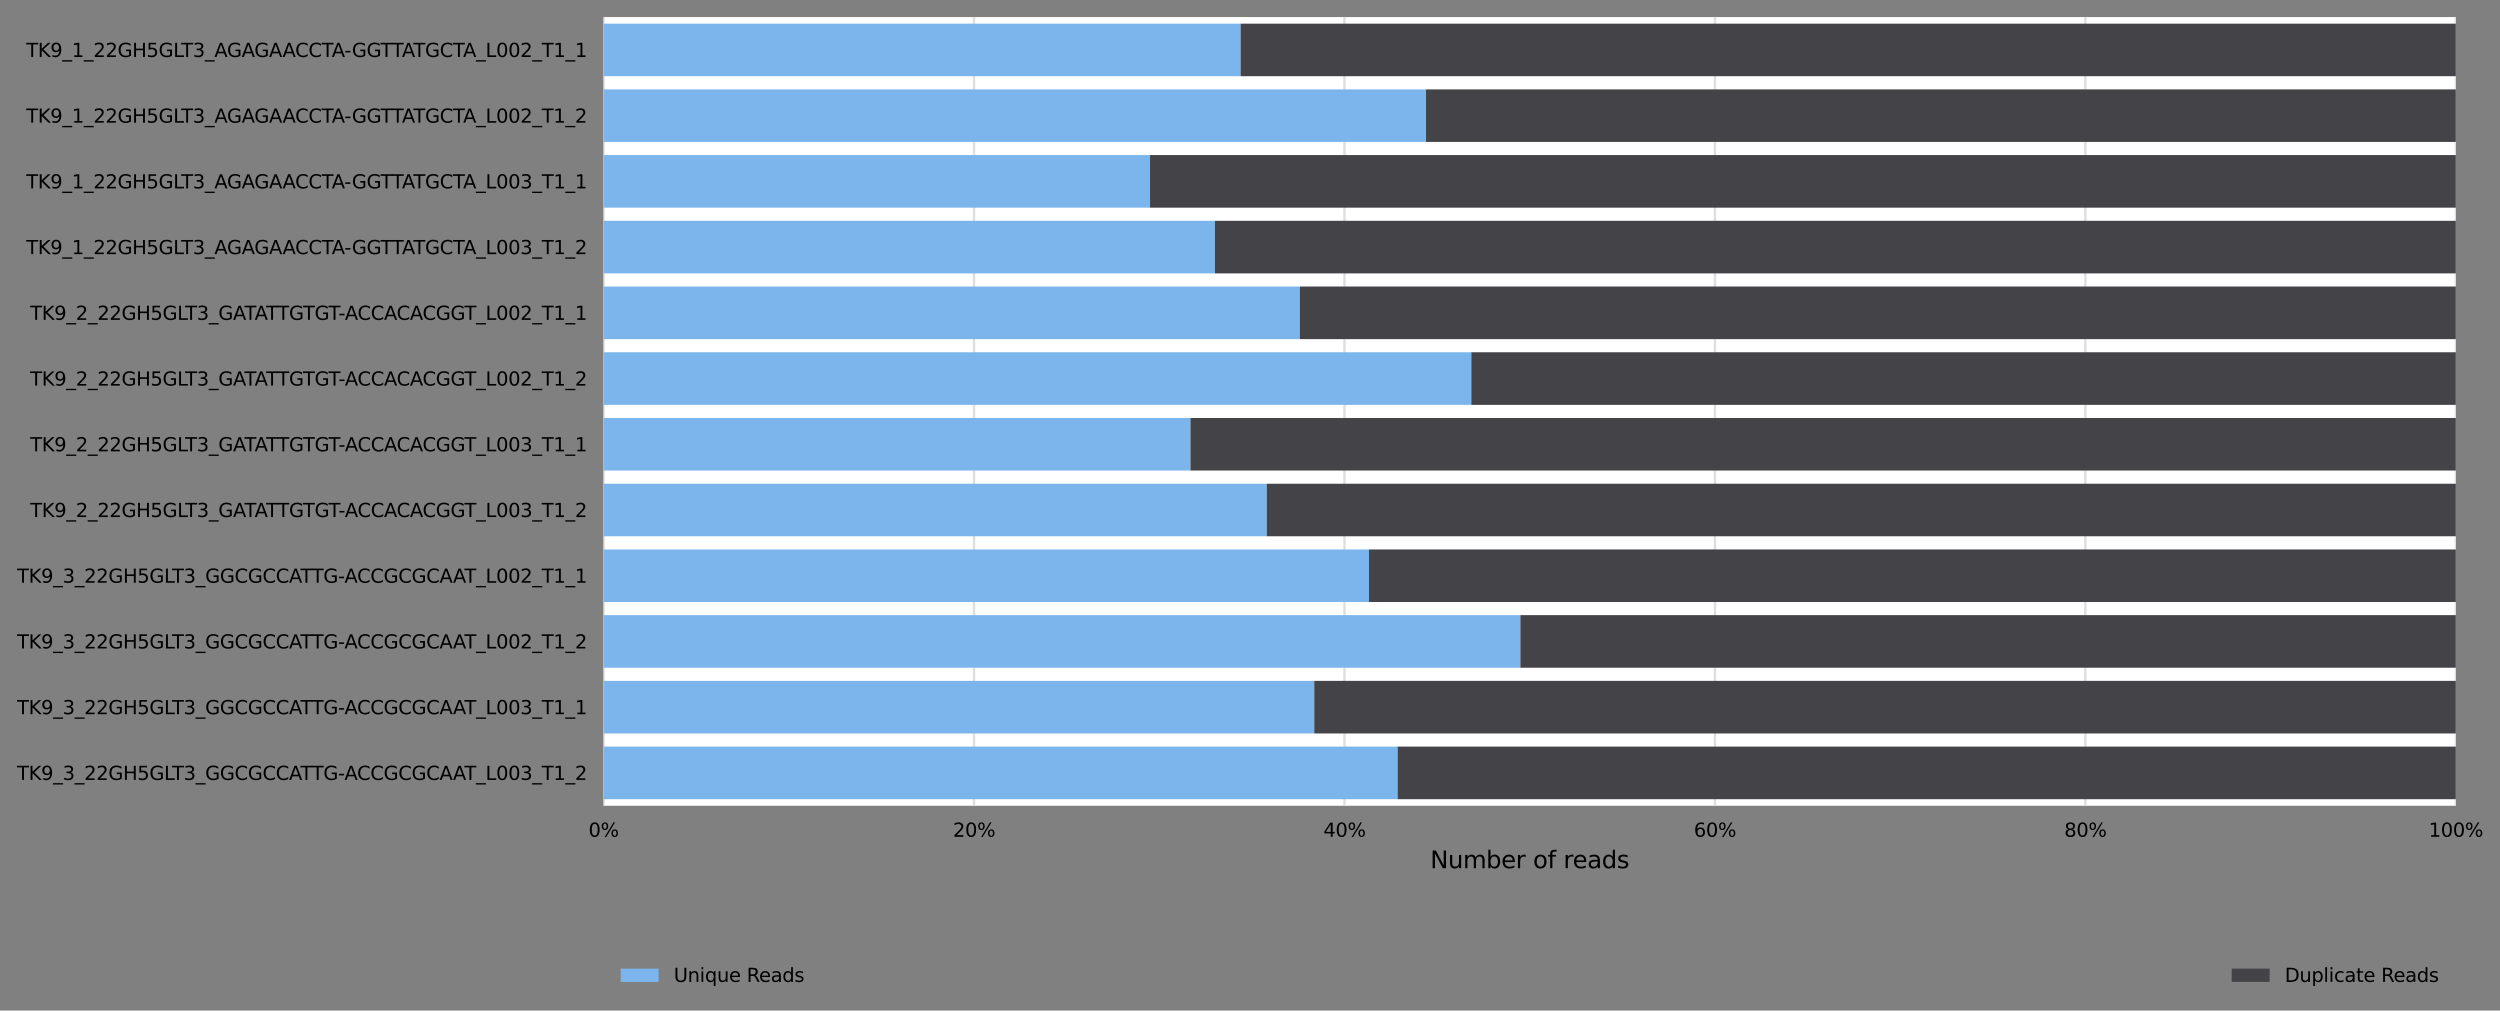 <?xml version="1.0" encoding="utf-8" standalone="no"?>
<!DOCTYPE svg PUBLIC "-//W3C//DTD SVG 1.1//EN"
  "http://www.w3.org/Graphics/SVG/1.1/DTD/svg11.dtd">
<svg xmlns:xlink="http://www.w3.org/1999/xlink" width="1054.411pt" height="426.2pt" viewBox="0 0 1054.411 426.2" xmlns="http://www.w3.org/2000/svg" version="1.1">
 <rect x="0" y="0" width="1054.411" height="426.2" fill="#808080" stroke="none"/>
 <defs>
  <style type="text/css">*{stroke-linejoin: round; stroke-linecap: butt}</style>
 </defs>
 <g id="figure_1">
  <g id="axes_1">
   <g id="patch_1">
    <path d="M 254.575 339.84 
L 1035.775 339.84 
L 1035.775 7.2 
L 254.575 7.2 
z
" style="fill: #ffffff"/>
   </g>
   <g id="matplotlib.axis_1">
    <g id="xtick_1">
     <g id="line2d_1">
      <path d="M 254.575 339.84 
L 254.575 7.2 
" clip-path="url(#p4f0c635c02)" style="fill: none; stroke: #dedede; stroke-linecap: square"/>
     </g>
     <g id="text_1">
      <!-- 0% -->
      <g transform="translate(248.229 352.919) scale(0.08 -0.08)">
       <defs>
        <path id="DejaVuSans-30" d="M 2034 4250 
Q 1547 4250 1301 3770 
Q 1056 3291 1056 2328 
Q 1056 1369 1301 889 
Q 1547 409 2034 409 
Q 2525 409 2770 889 
Q 3016 1369 3016 2328 
Q 3016 3291 2770 3770 
Q 2525 4250 2034 4250 
z
M 2034 4750 
Q 2819 4750 3233 4129 
Q 3647 3509 3647 2328 
Q 3647 1150 3233 529 
Q 2819 -91 2034 -91 
Q 1250 -91 836 529 
Q 422 1150 422 2328 
Q 422 3509 836 4129 
Q 1250 4750 2034 4750 
z
" transform="scale(0.016)"/>
        <path id="DejaVuSans-25" d="M 4653 2053 
Q 4381 2053 4226 1822 
Q 4072 1591 4072 1178 
Q 4072 772 4226 539 
Q 4381 306 4653 306 
Q 4919 306 5073 539 
Q 5228 772 5228 1178 
Q 5228 1588 5073 1820 
Q 4919 2053 4653 2053 
z
M 4653 2450 
Q 5147 2450 5437 2106 
Q 5728 1763 5728 1178 
Q 5728 594 5436 251 
Q 5144 -91 4653 -91 
Q 4153 -91 3862 251 
Q 3572 594 3572 1178 
Q 3572 1766 3864 2108 
Q 4156 2450 4653 2450 
z
M 1428 4353 
Q 1159 4353 1004 4120 
Q 850 3888 850 3481 
Q 850 3069 1003 2837 
Q 1156 2606 1428 2606 
Q 1700 2606 1854 2837 
Q 2009 3069 2009 3481 
Q 2009 3884 1853 4118 
Q 1697 4353 1428 4353 
z
M 4250 4750 
L 4750 4750 
L 1831 -91 
L 1331 -91 
L 4250 4750 
z
M 1428 4750 
Q 1922 4750 2215 4408 
Q 2509 4066 2509 3481 
Q 2509 2891 2217 2550 
Q 1925 2209 1428 2209 
Q 931 2209 642 2551 
Q 353 2894 353 3481 
Q 353 4063 643 4406 
Q 934 4750 1428 4750 
z
" transform="scale(0.016)"/>
       </defs>
       <use xlink:href="#DejaVuSans-30"/>
       <use xlink:href="#DejaVuSans-25" x="63.623"/>
      </g>
     </g>
    </g>
    <g id="xtick_2">
     <g id="line2d_2">
      <path d="M 410.815 339.84 
L 410.815 7.2 
" clip-path="url(#p4f0c635c02)" style="fill: none; stroke: #dedede; stroke-linecap: square"/>
     </g>
     <g id="text_2">
      <!-- 20% -->
      <g transform="translate(401.924 352.919) scale(0.08 -0.08)">
       <defs>
        <path id="DejaVuSans-32" d="M 1228 531 
L 3431 531 
L 3431 0 
L 469 0 
L 469 531 
Q 828 903 1448 1529 
Q 2069 2156 2228 2338 
Q 2531 2678 2651 2914 
Q 2772 3150 2772 3378 
Q 2772 3750 2511 3984 
Q 2250 4219 1831 4219 
Q 1534 4219 1204 4116 
Q 875 4013 500 3803 
L 500 4441 
Q 881 4594 1212 4672 
Q 1544 4750 1819 4750 
Q 2544 4750 2975 4387 
Q 3406 4025 3406 3419 
Q 3406 3131 3298 2873 
Q 3191 2616 2906 2266 
Q 2828 2175 2409 1742 
Q 1991 1309 1228 531 
z
" transform="scale(0.016)"/>
       </defs>
       <use xlink:href="#DejaVuSans-32"/>
       <use xlink:href="#DejaVuSans-30" x="63.623"/>
       <use xlink:href="#DejaVuSans-25" x="127.246"/>
      </g>
     </g>
    </g>
    <g id="xtick_3">
     <g id="line2d_3">
      <path d="M 567.055 339.84 
L 567.055 7.2 
" clip-path="url(#p4f0c635c02)" style="fill: none; stroke: #dedede; stroke-linecap: square"/>
     </g>
     <g id="text_3">
      <!-- 40% -->
      <g transform="translate(558.164 352.919) scale(0.08 -0.08)">
       <defs>
        <path id="DejaVuSans-34" d="M 2419 4116 
L 825 1625 
L 2419 1625 
L 2419 4116 
z
M 2253 4666 
L 3047 4666 
L 3047 1625 
L 3713 1625 
L 3713 1100 
L 3047 1100 
L 3047 0 
L 2419 0 
L 2419 1100 
L 313 1100 
L 313 1709 
L 2253 4666 
z
" transform="scale(0.016)"/>
       </defs>
       <use xlink:href="#DejaVuSans-34"/>
       <use xlink:href="#DejaVuSans-30" x="63.623"/>
       <use xlink:href="#DejaVuSans-25" x="127.246"/>
      </g>
     </g>
    </g>
    <g id="xtick_4">
     <g id="line2d_4">
      <path d="M 723.295 339.84 
L 723.295 7.2 
" clip-path="url(#p4f0c635c02)" style="fill: none; stroke: #dedede; stroke-linecap: square"/>
     </g>
     <g id="text_4">
      <!-- 60% -->
      <g transform="translate(714.404 352.919) scale(0.08 -0.08)">
       <defs>
        <path id="DejaVuSans-36" d="M 2113 2584 
Q 1688 2584 1439 2293 
Q 1191 2003 1191 1497 
Q 1191 994 1439 701 
Q 1688 409 2113 409 
Q 2538 409 2786 701 
Q 3034 994 3034 1497 
Q 3034 2003 2786 2293 
Q 2538 2584 2113 2584 
z
M 3366 4563 
L 3366 3988 
Q 3128 4100 2886 4159 
Q 2644 4219 2406 4219 
Q 1781 4219 1451 3797 
Q 1122 3375 1075 2522 
Q 1259 2794 1537 2939 
Q 1816 3084 2150 3084 
Q 2853 3084 3261 2657 
Q 3669 2231 3669 1497 
Q 3669 778 3244 343 
Q 2819 -91 2113 -91 
Q 1303 -91 875 529 
Q 447 1150 447 2328 
Q 447 3434 972 4092 
Q 1497 4750 2381 4750 
Q 2619 4750 2861 4703 
Q 3103 4656 3366 4563 
z
" transform="scale(0.016)"/>
       </defs>
       <use xlink:href="#DejaVuSans-36"/>
       <use xlink:href="#DejaVuSans-30" x="63.623"/>
       <use xlink:href="#DejaVuSans-25" x="127.246"/>
      </g>
     </g>
    </g>
    <g id="xtick_5">
     <g id="line2d_5">
      <path d="M 879.535 339.84 
L 879.535 7.2 
" clip-path="url(#p4f0c635c02)" style="fill: none; stroke: #dedede; stroke-linecap: square"/>
     </g>
     <g id="text_5">
      <!-- 80% -->
      <g transform="translate(870.644 352.919) scale(0.08 -0.08)">
       <defs>
        <path id="DejaVuSans-38" d="M 2034 2216 
Q 1584 2216 1326 1975 
Q 1069 1734 1069 1313 
Q 1069 891 1326 650 
Q 1584 409 2034 409 
Q 2484 409 2743 651 
Q 3003 894 3003 1313 
Q 3003 1734 2745 1975 
Q 2488 2216 2034 2216 
z
M 1403 2484 
Q 997 2584 770 2862 
Q 544 3141 544 3541 
Q 544 4100 942 4425 
Q 1341 4750 2034 4750 
Q 2731 4750 3128 4425 
Q 3525 4100 3525 3541 
Q 3525 3141 3298 2862 
Q 3072 2584 2669 2484 
Q 3125 2378 3379 2068 
Q 3634 1759 3634 1313 
Q 3634 634 3220 271 
Q 2806 -91 2034 -91 
Q 1263 -91 848 271 
Q 434 634 434 1313 
Q 434 1759 690 2068 
Q 947 2378 1403 2484 
z
M 1172 3481 
Q 1172 3119 1398 2916 
Q 1625 2713 2034 2713 
Q 2441 2713 2670 2916 
Q 2900 3119 2900 3481 
Q 2900 3844 2670 4047 
Q 2441 4250 2034 4250 
Q 1625 4250 1398 4047 
Q 1172 3844 1172 3481 
z
" transform="scale(0.016)"/>
       </defs>
       <use xlink:href="#DejaVuSans-38"/>
       <use xlink:href="#DejaVuSans-30" x="63.623"/>
       <use xlink:href="#DejaVuSans-25" x="127.246"/>
      </g>
     </g>
    </g>
    <g id="xtick_6">
     <g id="line2d_6">
      <path d="M 1035.775 339.84 
L 1035.775 7.2 
" clip-path="url(#p4f0c635c02)" style="fill: none; stroke: #dedede; stroke-linecap: square"/>
     </g>
     <g id="text_6">
      <!-- 100% -->
      <g transform="translate(1024.339 352.919) scale(0.08 -0.08)">
       <defs>
        <path id="DejaVuSans-31" d="M 794 531 
L 1825 531 
L 1825 4091 
L 703 3866 
L 703 4441 
L 1819 4666 
L 2450 4666 
L 2450 531 
L 3481 531 
L 3481 0 
L 794 0 
L 794 531 
z
" transform="scale(0.016)"/>
       </defs>
       <use xlink:href="#DejaVuSans-31"/>
       <use xlink:href="#DejaVuSans-30" x="63.623"/>
       <use xlink:href="#DejaVuSans-30" x="127.246"/>
       <use xlink:href="#DejaVuSans-25" x="190.869"/>
      </g>
     </g>
    </g>
    <g id="text_7">
     <!-- Number of reads -->
     <g transform="translate(603.229 366.181) scale(0.1 -0.1)">
      <defs>
       <path id="DejaVuSans-4e" d="M 628 4666 
L 1478 4666 
L 3547 763 
L 3547 4666 
L 4159 4666 
L 4159 0 
L 3309 0 
L 1241 3903 
L 1241 0 
L 628 0 
L 628 4666 
z
" transform="scale(0.016)"/>
       <path id="DejaVuSans-75" d="M 544 1381 
L 544 3500 
L 1119 3500 
L 1119 1403 
Q 1119 906 1312 657 
Q 1506 409 1894 409 
Q 2359 409 2629 706 
Q 2900 1003 2900 1516 
L 2900 3500 
L 3475 3500 
L 3475 0 
L 2900 0 
L 2900 538 
Q 2691 219 2414 64 
Q 2138 -91 1772 -91 
Q 1169 -91 856 284 
Q 544 659 544 1381 
z
M 1991 3584 
L 1991 3584 
z
" transform="scale(0.016)"/>
       <path id="DejaVuSans-6d" d="M 3328 2828 
Q 3544 3216 3844 3400 
Q 4144 3584 4550 3584 
Q 5097 3584 5394 3201 
Q 5691 2819 5691 2113 
L 5691 0 
L 5113 0 
L 5113 2094 
Q 5113 2597 4934 2840 
Q 4756 3084 4391 3084 
Q 3944 3084 3684 2787 
Q 3425 2491 3425 1978 
L 3425 0 
L 2847 0 
L 2847 2094 
Q 2847 2600 2669 2842 
Q 2491 3084 2119 3084 
Q 1678 3084 1418 2786 
Q 1159 2488 1159 1978 
L 1159 0 
L 581 0 
L 581 3500 
L 1159 3500 
L 1159 2956 
Q 1356 3278 1631 3431 
Q 1906 3584 2284 3584 
Q 2666 3584 2933 3390 
Q 3200 3197 3328 2828 
z
" transform="scale(0.016)"/>
       <path id="DejaVuSans-62" d="M 3116 1747 
Q 3116 2381 2855 2742 
Q 2594 3103 2138 3103 
Q 1681 3103 1420 2742 
Q 1159 2381 1159 1747 
Q 1159 1113 1420 752 
Q 1681 391 2138 391 
Q 2594 391 2855 752 
Q 3116 1113 3116 1747 
z
M 1159 2969 
Q 1341 3281 1617 3432 
Q 1894 3584 2278 3584 
Q 2916 3584 3314 3078 
Q 3713 2572 3713 1747 
Q 3713 922 3314 415 
Q 2916 -91 2278 -91 
Q 1894 -91 1617 61 
Q 1341 213 1159 525 
L 1159 0 
L 581 0 
L 581 4863 
L 1159 4863 
L 1159 2969 
z
" transform="scale(0.016)"/>
       <path id="DejaVuSans-65" d="M 3597 1894 
L 3597 1613 
L 953 1613 
Q 991 1019 1311 708 
Q 1631 397 2203 397 
Q 2534 397 2845 478 
Q 3156 559 3463 722 
L 3463 178 
Q 3153 47 2828 -22 
Q 2503 -91 2169 -91 
Q 1331 -91 842 396 
Q 353 884 353 1716 
Q 353 2575 817 3079 
Q 1281 3584 2069 3584 
Q 2775 3584 3186 3129 
Q 3597 2675 3597 1894 
z
M 3022 2063 
Q 3016 2534 2758 2815 
Q 2500 3097 2075 3097 
Q 1594 3097 1305 2825 
Q 1016 2553 972 2059 
L 3022 2063 
z
" transform="scale(0.016)"/>
       <path id="DejaVuSans-72" d="M 2631 2963 
Q 2534 3019 2420 3045 
Q 2306 3072 2169 3072 
Q 1681 3072 1420 2755 
Q 1159 2438 1159 1844 
L 1159 0 
L 581 0 
L 581 3500 
L 1159 3500 
L 1159 2956 
Q 1341 3275 1631 3429 
Q 1922 3584 2338 3584 
Q 2397 3584 2469 3576 
Q 2541 3569 2628 3553 
L 2631 2963 
z
" transform="scale(0.016)"/>
       <path id="DejaVuSans-20" transform="scale(0.016)"/>
       <path id="DejaVuSans-6f" d="M 1959 3097 
Q 1497 3097 1228 2736 
Q 959 2375 959 1747 
Q 959 1119 1226 758 
Q 1494 397 1959 397 
Q 2419 397 2687 759 
Q 2956 1122 2956 1747 
Q 2956 2369 2687 2733 
Q 2419 3097 1959 3097 
z
M 1959 3584 
Q 2709 3584 3137 3096 
Q 3566 2609 3566 1747 
Q 3566 888 3137 398 
Q 2709 -91 1959 -91 
Q 1206 -91 779 398 
Q 353 888 353 1747 
Q 353 2609 779 3096 
Q 1206 3584 1959 3584 
z
" transform="scale(0.016)"/>
       <path id="DejaVuSans-66" d="M 2375 4863 
L 2375 4384 
L 1825 4384 
Q 1516 4384 1395 4259 
Q 1275 4134 1275 3809 
L 1275 3500 
L 2222 3500 
L 2222 3053 
L 1275 3053 
L 1275 0 
L 697 0 
L 697 3053 
L 147 3053 
L 147 3500 
L 697 3500 
L 697 3744 
Q 697 4328 969 4595 
Q 1241 4863 1831 4863 
L 2375 4863 
z
" transform="scale(0.016)"/>
       <path id="DejaVuSans-61" d="M 2194 1759 
Q 1497 1759 1228 1600 
Q 959 1441 959 1056 
Q 959 750 1161 570 
Q 1363 391 1709 391 
Q 2188 391 2477 730 
Q 2766 1069 2766 1631 
L 2766 1759 
L 2194 1759 
z
M 3341 1997 
L 3341 0 
L 2766 0 
L 2766 531 
Q 2569 213 2275 61 
Q 1981 -91 1556 -91 
Q 1019 -91 701 211 
Q 384 513 384 1019 
Q 384 1609 779 1909 
Q 1175 2209 1959 2209 
L 2766 2209 
L 2766 2266 
Q 2766 2663 2505 2880 
Q 2244 3097 1772 3097 
Q 1472 3097 1187 3025 
Q 903 2953 641 2809 
L 641 3341 
Q 956 3463 1253 3523 
Q 1550 3584 1831 3584 
Q 2591 3584 2966 3190 
Q 3341 2797 3341 1997 
z
" transform="scale(0.016)"/>
       <path id="DejaVuSans-64" d="M 2906 2969 
L 2906 4863 
L 3481 4863 
L 3481 0 
L 2906 0 
L 2906 525 
Q 2725 213 2448 61 
Q 2172 -91 1784 -91 
Q 1150 -91 751 415 
Q 353 922 353 1747 
Q 353 2572 751 3078 
Q 1150 3584 1784 3584 
Q 2172 3584 2448 3432 
Q 2725 3281 2906 2969 
z
M 947 1747 
Q 947 1113 1208 752 
Q 1469 391 1925 391 
Q 2381 391 2643 752 
Q 2906 1113 2906 1747 
Q 2906 2381 2643 2742 
Q 2381 3103 1925 3103 
Q 1469 3103 1208 2742 
Q 947 2381 947 1747 
z
" transform="scale(0.016)"/>
       <path id="DejaVuSans-73" d="M 2834 3397 
L 2834 2853 
Q 2591 2978 2328 3040 
Q 2066 3103 1784 3103 
Q 1356 3103 1142 2972 
Q 928 2841 928 2578 
Q 928 2378 1081 2264 
Q 1234 2150 1697 2047 
L 1894 2003 
Q 2506 1872 2764 1633 
Q 3022 1394 3022 966 
Q 3022 478 2636 193 
Q 2250 -91 1575 -91 
Q 1294 -91 989 -36 
Q 684 19 347 128 
L 347 722 
Q 666 556 975 473 
Q 1284 391 1588 391 
Q 1994 391 2212 530 
Q 2431 669 2431 922 
Q 2431 1156 2273 1281 
Q 2116 1406 1581 1522 
L 1381 1569 
Q 847 1681 609 1914 
Q 372 2147 372 2553 
Q 372 3047 722 3315 
Q 1072 3584 1716 3584 
Q 2034 3584 2315 3537 
Q 2597 3491 2834 3397 
z
" transform="scale(0.016)"/>
      </defs>
      <use xlink:href="#DejaVuSans-4e"/>
      <use xlink:href="#DejaVuSans-75" x="74.805"/>
      <use xlink:href="#DejaVuSans-6d" x="138.184"/>
      <use xlink:href="#DejaVuSans-62" x="235.596"/>
      <use xlink:href="#DejaVuSans-65" x="299.072"/>
      <use xlink:href="#DejaVuSans-72" x="360.596"/>
      <use xlink:href="#DejaVuSans-20" x="401.709"/>
      <use xlink:href="#DejaVuSans-6f" x="433.496"/>
      <use xlink:href="#DejaVuSans-66" x="494.678"/>
      <use xlink:href="#DejaVuSans-20" x="529.883"/>
      <use xlink:href="#DejaVuSans-72" x="561.67"/>
      <use xlink:href="#DejaVuSans-65" x="600.533"/>
      <use xlink:href="#DejaVuSans-61" x="662.057"/>
      <use xlink:href="#DejaVuSans-64" x="723.336"/>
      <use xlink:href="#DejaVuSans-73" x="786.812"/>
     </g>
    </g>
   </g>
   <g id="matplotlib.axis_2">
    <g id="ytick_1">
     <g id="text_8">
      <!-- TK9_1_22GH5GLT3_AGAGAACCTA-GGTTATGCTA_L002_T1_1 -->
      <g transform="translate(11.074 24.029) scale(0.08 -0.08)">
       <defs>
        <path id="DejaVuSans-54" d="M -19 4666 
L 3928 4666 
L 3928 4134 
L 2272 4134 
L 2272 0 
L 1638 0 
L 1638 4134 
L -19 4134 
L -19 4666 
z
" transform="scale(0.016)"/>
        <path id="DejaVuSans-4b" d="M 628 4666 
L 1259 4666 
L 1259 2694 
L 3353 4666 
L 4166 4666 
L 1850 2491 
L 4331 0 
L 3500 0 
L 1259 2247 
L 1259 0 
L 628 0 
L 628 4666 
z
" transform="scale(0.016)"/>
        <path id="DejaVuSans-39" d="M 703 97 
L 703 672 
Q 941 559 1184 500 
Q 1428 441 1663 441 
Q 2288 441 2617 861 
Q 2947 1281 2994 2138 
Q 2813 1869 2534 1725 
Q 2256 1581 1919 1581 
Q 1219 1581 811 2004 
Q 403 2428 403 3163 
Q 403 3881 828 4315 
Q 1253 4750 1959 4750 
Q 2769 4750 3195 4129 
Q 3622 3509 3622 2328 
Q 3622 1225 3098 567 
Q 2575 -91 1691 -91 
Q 1453 -91 1209 -44 
Q 966 3 703 97 
z
M 1959 2075 
Q 2384 2075 2632 2365 
Q 2881 2656 2881 3163 
Q 2881 3666 2632 3958 
Q 2384 4250 1959 4250 
Q 1534 4250 1286 3958 
Q 1038 3666 1038 3163 
Q 1038 2656 1286 2365 
Q 1534 2075 1959 2075 
z
" transform="scale(0.016)"/>
        <path id="DejaVuSans-5f" d="M 3263 -1063 
L 3263 -1509 
L -63 -1509 
L -63 -1063 
L 3263 -1063 
z
" transform="scale(0.016)"/>
        <path id="DejaVuSans-47" d="M 3809 666 
L 3809 1919 
L 2778 1919 
L 2778 2438 
L 4434 2438 
L 4434 434 
Q 4069 175 3628 42 
Q 3188 -91 2688 -91 
Q 1594 -91 976 548 
Q 359 1188 359 2328 
Q 359 3472 976 4111 
Q 1594 4750 2688 4750 
Q 3144 4750 3555 4637 
Q 3966 4525 4313 4306 
L 4313 3634 
Q 3963 3931 3569 4081 
Q 3175 4231 2741 4231 
Q 1884 4231 1454 3753 
Q 1025 3275 1025 2328 
Q 1025 1384 1454 906 
Q 1884 428 2741 428 
Q 3075 428 3337 486 
Q 3600 544 3809 666 
z
" transform="scale(0.016)"/>
        <path id="DejaVuSans-48" d="M 628 4666 
L 1259 4666 
L 1259 2753 
L 3553 2753 
L 3553 4666 
L 4184 4666 
L 4184 0 
L 3553 0 
L 3553 2222 
L 1259 2222 
L 1259 0 
L 628 0 
L 628 4666 
z
" transform="scale(0.016)"/>
        <path id="DejaVuSans-35" d="M 691 4666 
L 3169 4666 
L 3169 4134 
L 1269 4134 
L 1269 2991 
Q 1406 3038 1543 3061 
Q 1681 3084 1819 3084 
Q 2600 3084 3056 2656 
Q 3513 2228 3513 1497 
Q 3513 744 3044 326 
Q 2575 -91 1722 -91 
Q 1428 -91 1123 -41 
Q 819 9 494 109 
L 494 744 
Q 775 591 1075 516 
Q 1375 441 1709 441 
Q 2250 441 2565 725 
Q 2881 1009 2881 1497 
Q 2881 1984 2565 2268 
Q 2250 2553 1709 2553 
Q 1456 2553 1204 2497 
Q 953 2441 691 2322 
L 691 4666 
z
" transform="scale(0.016)"/>
        <path id="DejaVuSans-4c" d="M 628 4666 
L 1259 4666 
L 1259 531 
L 3531 531 
L 3531 0 
L 628 0 
L 628 4666 
z
" transform="scale(0.016)"/>
        <path id="DejaVuSans-33" d="M 2597 2516 
Q 3050 2419 3304 2112 
Q 3559 1806 3559 1356 
Q 3559 666 3084 287 
Q 2609 -91 1734 -91 
Q 1441 -91 1130 -33 
Q 819 25 488 141 
L 488 750 
Q 750 597 1062 519 
Q 1375 441 1716 441 
Q 2309 441 2620 675 
Q 2931 909 2931 1356 
Q 2931 1769 2642 2001 
Q 2353 2234 1838 2234 
L 1294 2234 
L 1294 2753 
L 1863 2753 
Q 2328 2753 2575 2939 
Q 2822 3125 2822 3475 
Q 2822 3834 2567 4026 
Q 2313 4219 1838 4219 
Q 1578 4219 1281 4162 
Q 984 4106 628 3988 
L 628 4550 
Q 988 4650 1302 4700 
Q 1616 4750 1894 4750 
Q 2613 4750 3031 4423 
Q 3450 4097 3450 3541 
Q 3450 3153 3228 2886 
Q 3006 2619 2597 2516 
z
" transform="scale(0.016)"/>
        <path id="DejaVuSans-41" d="M 2188 4044 
L 1331 1722 
L 3047 1722 
L 2188 4044 
z
M 1831 4666 
L 2547 4666 
L 4325 0 
L 3669 0 
L 3244 1197 
L 1141 1197 
L 716 0 
L 50 0 
L 1831 4666 
z
" transform="scale(0.016)"/>
        <path id="DejaVuSans-43" d="M 4122 4306 
L 4122 3641 
Q 3803 3938 3442 4084 
Q 3081 4231 2675 4231 
Q 1875 4231 1450 3742 
Q 1025 3253 1025 2328 
Q 1025 1406 1450 917 
Q 1875 428 2675 428 
Q 3081 428 3442 575 
Q 3803 722 4122 1019 
L 4122 359 
Q 3791 134 3420 21 
Q 3050 -91 2638 -91 
Q 1578 -91 968 557 
Q 359 1206 359 2328 
Q 359 3453 968 4101 
Q 1578 4750 2638 4750 
Q 3056 4750 3426 4639 
Q 3797 4528 4122 4306 
z
" transform="scale(0.016)"/>
        <path id="DejaVuSans-2d" d="M 313 2009 
L 1997 2009 
L 1997 1497 
L 313 1497 
L 313 2009 
z
" transform="scale(0.016)"/>
       </defs>
       <use xlink:href="#DejaVuSans-54"/>
       <use xlink:href="#DejaVuSans-4b" x="61.084"/>
       <use xlink:href="#DejaVuSans-39" x="126.66"/>
       <use xlink:href="#DejaVuSans-5f" x="190.283"/>
       <use xlink:href="#DejaVuSans-31" x="240.283"/>
       <use xlink:href="#DejaVuSans-5f" x="303.906"/>
       <use xlink:href="#DejaVuSans-32" x="353.906"/>
       <use xlink:href="#DejaVuSans-32" x="417.529"/>
       <use xlink:href="#DejaVuSans-47" x="481.152"/>
       <use xlink:href="#DejaVuSans-48" x="558.643"/>
       <use xlink:href="#DejaVuSans-35" x="633.838"/>
       <use xlink:href="#DejaVuSans-47" x="697.461"/>
       <use xlink:href="#DejaVuSans-4c" x="774.951"/>
       <use xlink:href="#DejaVuSans-54" x="816.914"/>
       <use xlink:href="#DejaVuSans-33" x="877.998"/>
       <use xlink:href="#DejaVuSans-5f" x="941.621"/>
       <use xlink:href="#DejaVuSans-41" x="991.621"/>
       <use xlink:href="#DejaVuSans-47" x="1058.279"/>
       <use xlink:href="#DejaVuSans-41" x="1135.77"/>
       <use xlink:href="#DejaVuSans-47" x="1202.428"/>
       <use xlink:href="#DejaVuSans-41" x="1279.918"/>
       <use xlink:href="#DejaVuSans-41" x="1351.076"/>
       <use xlink:href="#DejaVuSans-43" x="1417.734"/>
       <use xlink:href="#DejaVuSans-43" x="1487.559"/>
       <use xlink:href="#DejaVuSans-54" x="1557.383"/>
       <use xlink:href="#DejaVuSans-41" x="1610.717"/>
       <use xlink:href="#DejaVuSans-2d" x="1676.875"/>
       <use xlink:href="#DejaVuSans-47" x="1716.584"/>
       <use xlink:href="#DejaVuSans-47" x="1794.074"/>
       <use xlink:href="#DejaVuSans-54" x="1867.939"/>
       <use xlink:href="#DejaVuSans-54" x="1927.273"/>
       <use xlink:href="#DejaVuSans-41" x="1980.607"/>
       <use xlink:href="#DejaVuSans-54" x="2041.266"/>
       <use xlink:href="#DejaVuSans-47" x="2102.35"/>
       <use xlink:href="#DejaVuSans-43" x="2179.84"/>
       <use xlink:href="#DejaVuSans-54" x="2249.664"/>
       <use xlink:href="#DejaVuSans-41" x="2302.998"/>
       <use xlink:href="#DejaVuSans-5f" x="2371.406"/>
       <use xlink:href="#DejaVuSans-4c" x="2421.406"/>
       <use xlink:href="#DejaVuSans-30" x="2477.119"/>
       <use xlink:href="#DejaVuSans-30" x="2540.742"/>
       <use xlink:href="#DejaVuSans-32" x="2604.365"/>
       <use xlink:href="#DejaVuSans-5f" x="2667.988"/>
       <use xlink:href="#DejaVuSans-54" x="2717.988"/>
       <use xlink:href="#DejaVuSans-31" x="2779.072"/>
       <use xlink:href="#DejaVuSans-5f" x="2842.695"/>
       <use xlink:href="#DejaVuSans-31" x="2892.695"/>
      </g>
     </g>
    </g>
    <g id="ytick_2">
     <g id="text_9">
      <!-- TK9_1_22GH5GLT3_AGAGAACCTA-GGTTATGCTA_L002_T1_2 -->
      <g transform="translate(11.074 51.749) scale(0.08 -0.08)">
       <use xlink:href="#DejaVuSans-54"/>
       <use xlink:href="#DejaVuSans-4b" x="61.084"/>
       <use xlink:href="#DejaVuSans-39" x="126.66"/>
       <use xlink:href="#DejaVuSans-5f" x="190.283"/>
       <use xlink:href="#DejaVuSans-31" x="240.283"/>
       <use xlink:href="#DejaVuSans-5f" x="303.906"/>
       <use xlink:href="#DejaVuSans-32" x="353.906"/>
       <use xlink:href="#DejaVuSans-32" x="417.529"/>
       <use xlink:href="#DejaVuSans-47" x="481.152"/>
       <use xlink:href="#DejaVuSans-48" x="558.643"/>
       <use xlink:href="#DejaVuSans-35" x="633.838"/>
       <use xlink:href="#DejaVuSans-47" x="697.461"/>
       <use xlink:href="#DejaVuSans-4c" x="774.951"/>
       <use xlink:href="#DejaVuSans-54" x="816.914"/>
       <use xlink:href="#DejaVuSans-33" x="877.998"/>
       <use xlink:href="#DejaVuSans-5f" x="941.621"/>
       <use xlink:href="#DejaVuSans-41" x="991.621"/>
       <use xlink:href="#DejaVuSans-47" x="1058.279"/>
       <use xlink:href="#DejaVuSans-41" x="1135.77"/>
       <use xlink:href="#DejaVuSans-47" x="1202.428"/>
       <use xlink:href="#DejaVuSans-41" x="1279.918"/>
       <use xlink:href="#DejaVuSans-41" x="1351.076"/>
       <use xlink:href="#DejaVuSans-43" x="1417.734"/>
       <use xlink:href="#DejaVuSans-43" x="1487.559"/>
       <use xlink:href="#DejaVuSans-54" x="1557.383"/>
       <use xlink:href="#DejaVuSans-41" x="1610.717"/>
       <use xlink:href="#DejaVuSans-2d" x="1676.875"/>
       <use xlink:href="#DejaVuSans-47" x="1716.584"/>
       <use xlink:href="#DejaVuSans-47" x="1794.074"/>
       <use xlink:href="#DejaVuSans-54" x="1867.939"/>
       <use xlink:href="#DejaVuSans-54" x="1927.273"/>
       <use xlink:href="#DejaVuSans-41" x="1980.607"/>
       <use xlink:href="#DejaVuSans-54" x="2041.266"/>
       <use xlink:href="#DejaVuSans-47" x="2102.35"/>
       <use xlink:href="#DejaVuSans-43" x="2179.84"/>
       <use xlink:href="#DejaVuSans-54" x="2249.664"/>
       <use xlink:href="#DejaVuSans-41" x="2302.998"/>
       <use xlink:href="#DejaVuSans-5f" x="2371.406"/>
       <use xlink:href="#DejaVuSans-4c" x="2421.406"/>
       <use xlink:href="#DejaVuSans-30" x="2477.119"/>
       <use xlink:href="#DejaVuSans-30" x="2540.742"/>
       <use xlink:href="#DejaVuSans-32" x="2604.365"/>
       <use xlink:href="#DejaVuSans-5f" x="2667.988"/>
       <use xlink:href="#DejaVuSans-54" x="2717.988"/>
       <use xlink:href="#DejaVuSans-31" x="2779.072"/>
       <use xlink:href="#DejaVuSans-5f" x="2842.695"/>
       <use xlink:href="#DejaVuSans-32" x="2892.695"/>
      </g>
     </g>
    </g>
    <g id="ytick_3">
     <g id="text_10">
      <!-- TK9_1_22GH5GLT3_AGAGAACCTA-GGTTATGCTA_L003_T1_1 -->
      <g transform="translate(11.074 79.469) scale(0.08 -0.08)">
       <use xlink:href="#DejaVuSans-54"/>
       <use xlink:href="#DejaVuSans-4b" x="61.084"/>
       <use xlink:href="#DejaVuSans-39" x="126.66"/>
       <use xlink:href="#DejaVuSans-5f" x="190.283"/>
       <use xlink:href="#DejaVuSans-31" x="240.283"/>
       <use xlink:href="#DejaVuSans-5f" x="303.906"/>
       <use xlink:href="#DejaVuSans-32" x="353.906"/>
       <use xlink:href="#DejaVuSans-32" x="417.529"/>
       <use xlink:href="#DejaVuSans-47" x="481.152"/>
       <use xlink:href="#DejaVuSans-48" x="558.643"/>
       <use xlink:href="#DejaVuSans-35" x="633.838"/>
       <use xlink:href="#DejaVuSans-47" x="697.461"/>
       <use xlink:href="#DejaVuSans-4c" x="774.951"/>
       <use xlink:href="#DejaVuSans-54" x="816.914"/>
       <use xlink:href="#DejaVuSans-33" x="877.998"/>
       <use xlink:href="#DejaVuSans-5f" x="941.621"/>
       <use xlink:href="#DejaVuSans-41" x="991.621"/>
       <use xlink:href="#DejaVuSans-47" x="1058.279"/>
       <use xlink:href="#DejaVuSans-41" x="1135.77"/>
       <use xlink:href="#DejaVuSans-47" x="1202.428"/>
       <use xlink:href="#DejaVuSans-41" x="1279.918"/>
       <use xlink:href="#DejaVuSans-41" x="1351.076"/>
       <use xlink:href="#DejaVuSans-43" x="1417.734"/>
       <use xlink:href="#DejaVuSans-43" x="1487.559"/>
       <use xlink:href="#DejaVuSans-54" x="1557.383"/>
       <use xlink:href="#DejaVuSans-41" x="1610.717"/>
       <use xlink:href="#DejaVuSans-2d" x="1676.875"/>
       <use xlink:href="#DejaVuSans-47" x="1716.584"/>
       <use xlink:href="#DejaVuSans-47" x="1794.074"/>
       <use xlink:href="#DejaVuSans-54" x="1867.939"/>
       <use xlink:href="#DejaVuSans-54" x="1927.273"/>
       <use xlink:href="#DejaVuSans-41" x="1980.607"/>
       <use xlink:href="#DejaVuSans-54" x="2041.266"/>
       <use xlink:href="#DejaVuSans-47" x="2102.35"/>
       <use xlink:href="#DejaVuSans-43" x="2179.84"/>
       <use xlink:href="#DejaVuSans-54" x="2249.664"/>
       <use xlink:href="#DejaVuSans-41" x="2302.998"/>
       <use xlink:href="#DejaVuSans-5f" x="2371.406"/>
       <use xlink:href="#DejaVuSans-4c" x="2421.406"/>
       <use xlink:href="#DejaVuSans-30" x="2477.119"/>
       <use xlink:href="#DejaVuSans-30" x="2540.742"/>
       <use xlink:href="#DejaVuSans-33" x="2604.365"/>
       <use xlink:href="#DejaVuSans-5f" x="2667.988"/>
       <use xlink:href="#DejaVuSans-54" x="2717.988"/>
       <use xlink:href="#DejaVuSans-31" x="2779.072"/>
       <use xlink:href="#DejaVuSans-5f" x="2842.695"/>
       <use xlink:href="#DejaVuSans-31" x="2892.695"/>
      </g>
     </g>
    </g>
    <g id="ytick_4">
     <g id="text_11">
      <!-- TK9_1_22GH5GLT3_AGAGAACCTA-GGTTATGCTA_L003_T1_2 -->
      <g transform="translate(11.074 107.189) scale(0.08 -0.08)">
       <use xlink:href="#DejaVuSans-54"/>
       <use xlink:href="#DejaVuSans-4b" x="61.084"/>
       <use xlink:href="#DejaVuSans-39" x="126.66"/>
       <use xlink:href="#DejaVuSans-5f" x="190.283"/>
       <use xlink:href="#DejaVuSans-31" x="240.283"/>
       <use xlink:href="#DejaVuSans-5f" x="303.906"/>
       <use xlink:href="#DejaVuSans-32" x="353.906"/>
       <use xlink:href="#DejaVuSans-32" x="417.529"/>
       <use xlink:href="#DejaVuSans-47" x="481.152"/>
       <use xlink:href="#DejaVuSans-48" x="558.643"/>
       <use xlink:href="#DejaVuSans-35" x="633.838"/>
       <use xlink:href="#DejaVuSans-47" x="697.461"/>
       <use xlink:href="#DejaVuSans-4c" x="774.951"/>
       <use xlink:href="#DejaVuSans-54" x="816.914"/>
       <use xlink:href="#DejaVuSans-33" x="877.998"/>
       <use xlink:href="#DejaVuSans-5f" x="941.621"/>
       <use xlink:href="#DejaVuSans-41" x="991.621"/>
       <use xlink:href="#DejaVuSans-47" x="1058.279"/>
       <use xlink:href="#DejaVuSans-41" x="1135.77"/>
       <use xlink:href="#DejaVuSans-47" x="1202.428"/>
       <use xlink:href="#DejaVuSans-41" x="1279.918"/>
       <use xlink:href="#DejaVuSans-41" x="1351.076"/>
       <use xlink:href="#DejaVuSans-43" x="1417.734"/>
       <use xlink:href="#DejaVuSans-43" x="1487.559"/>
       <use xlink:href="#DejaVuSans-54" x="1557.383"/>
       <use xlink:href="#DejaVuSans-41" x="1610.717"/>
       <use xlink:href="#DejaVuSans-2d" x="1676.875"/>
       <use xlink:href="#DejaVuSans-47" x="1716.584"/>
       <use xlink:href="#DejaVuSans-47" x="1794.074"/>
       <use xlink:href="#DejaVuSans-54" x="1867.939"/>
       <use xlink:href="#DejaVuSans-54" x="1927.273"/>
       <use xlink:href="#DejaVuSans-41" x="1980.607"/>
       <use xlink:href="#DejaVuSans-54" x="2041.266"/>
       <use xlink:href="#DejaVuSans-47" x="2102.35"/>
       <use xlink:href="#DejaVuSans-43" x="2179.84"/>
       <use xlink:href="#DejaVuSans-54" x="2249.664"/>
       <use xlink:href="#DejaVuSans-41" x="2302.998"/>
       <use xlink:href="#DejaVuSans-5f" x="2371.406"/>
       <use xlink:href="#DejaVuSans-4c" x="2421.406"/>
       <use xlink:href="#DejaVuSans-30" x="2477.119"/>
       <use xlink:href="#DejaVuSans-30" x="2540.742"/>
       <use xlink:href="#DejaVuSans-33" x="2604.365"/>
       <use xlink:href="#DejaVuSans-5f" x="2667.988"/>
       <use xlink:href="#DejaVuSans-54" x="2717.988"/>
       <use xlink:href="#DejaVuSans-31" x="2779.072"/>
       <use xlink:href="#DejaVuSans-5f" x="2842.695"/>
       <use xlink:href="#DejaVuSans-32" x="2892.695"/>
      </g>
     </g>
    </g>
    <g id="ytick_5">
     <g id="text_12">
      <!-- TK9_2_22GH5GLT3_GATATTGTGT-ACCACACGGT_L002_T1_1 -->
      <g transform="translate(12.746 134.909) scale(0.08 -0.08)">
       <use xlink:href="#DejaVuSans-54"/>
       <use xlink:href="#DejaVuSans-4b" x="61.084"/>
       <use xlink:href="#DejaVuSans-39" x="126.66"/>
       <use xlink:href="#DejaVuSans-5f" x="190.283"/>
       <use xlink:href="#DejaVuSans-32" x="240.283"/>
       <use xlink:href="#DejaVuSans-5f" x="303.906"/>
       <use xlink:href="#DejaVuSans-32" x="353.906"/>
       <use xlink:href="#DejaVuSans-32" x="417.529"/>
       <use xlink:href="#DejaVuSans-47" x="481.152"/>
       <use xlink:href="#DejaVuSans-48" x="558.643"/>
       <use xlink:href="#DejaVuSans-35" x="633.838"/>
       <use xlink:href="#DejaVuSans-47" x="697.461"/>
       <use xlink:href="#DejaVuSans-4c" x="774.951"/>
       <use xlink:href="#DejaVuSans-54" x="816.914"/>
       <use xlink:href="#DejaVuSans-33" x="877.998"/>
       <use xlink:href="#DejaVuSans-5f" x="941.621"/>
       <use xlink:href="#DejaVuSans-47" x="991.621"/>
       <use xlink:href="#DejaVuSans-41" x="1069.111"/>
       <use xlink:href="#DejaVuSans-54" x="1129.77"/>
       <use xlink:href="#DejaVuSans-41" x="1183.104"/>
       <use xlink:href="#DejaVuSans-54" x="1243.762"/>
       <use xlink:href="#DejaVuSans-54" x="1303.096"/>
       <use xlink:href="#DejaVuSans-47" x="1364.18"/>
       <use xlink:href="#DejaVuSans-54" x="1438.045"/>
       <use xlink:href="#DejaVuSans-47" x="1499.129"/>
       <use xlink:href="#DejaVuSans-54" x="1572.994"/>
       <use xlink:href="#DejaVuSans-2d" x="1624.953"/>
       <use xlink:href="#DejaVuSans-41" x="1658.787"/>
       <use xlink:href="#DejaVuSans-43" x="1725.445"/>
       <use xlink:href="#DejaVuSans-43" x="1795.27"/>
       <use xlink:href="#DejaVuSans-41" x="1865.094"/>
       <use xlink:href="#DejaVuSans-43" x="1931.752"/>
       <use xlink:href="#DejaVuSans-41" x="2001.576"/>
       <use xlink:href="#DejaVuSans-43" x="2068.234"/>
       <use xlink:href="#DejaVuSans-47" x="2138.059"/>
       <use xlink:href="#DejaVuSans-47" x="2215.549"/>
       <use xlink:href="#DejaVuSans-54" x="2289.414"/>
       <use xlink:href="#DejaVuSans-5f" x="2350.498"/>
       <use xlink:href="#DejaVuSans-4c" x="2400.498"/>
       <use xlink:href="#DejaVuSans-30" x="2456.211"/>
       <use xlink:href="#DejaVuSans-30" x="2519.834"/>
       <use xlink:href="#DejaVuSans-32" x="2583.457"/>
       <use xlink:href="#DejaVuSans-5f" x="2647.08"/>
       <use xlink:href="#DejaVuSans-54" x="2697.08"/>
       <use xlink:href="#DejaVuSans-31" x="2758.164"/>
       <use xlink:href="#DejaVuSans-5f" x="2821.787"/>
       <use xlink:href="#DejaVuSans-31" x="2871.787"/>
      </g>
     </g>
    </g>
    <g id="ytick_6">
     <g id="text_13">
      <!-- TK9_2_22GH5GLT3_GATATTGTGT-ACCACACGGT_L002_T1_2 -->
      <g transform="translate(12.746 162.629) scale(0.08 -0.08)">
       <use xlink:href="#DejaVuSans-54"/>
       <use xlink:href="#DejaVuSans-4b" x="61.084"/>
       <use xlink:href="#DejaVuSans-39" x="126.66"/>
       <use xlink:href="#DejaVuSans-5f" x="190.283"/>
       <use xlink:href="#DejaVuSans-32" x="240.283"/>
       <use xlink:href="#DejaVuSans-5f" x="303.906"/>
       <use xlink:href="#DejaVuSans-32" x="353.906"/>
       <use xlink:href="#DejaVuSans-32" x="417.529"/>
       <use xlink:href="#DejaVuSans-47" x="481.152"/>
       <use xlink:href="#DejaVuSans-48" x="558.643"/>
       <use xlink:href="#DejaVuSans-35" x="633.838"/>
       <use xlink:href="#DejaVuSans-47" x="697.461"/>
       <use xlink:href="#DejaVuSans-4c" x="774.951"/>
       <use xlink:href="#DejaVuSans-54" x="816.914"/>
       <use xlink:href="#DejaVuSans-33" x="877.998"/>
       <use xlink:href="#DejaVuSans-5f" x="941.621"/>
       <use xlink:href="#DejaVuSans-47" x="991.621"/>
       <use xlink:href="#DejaVuSans-41" x="1069.111"/>
       <use xlink:href="#DejaVuSans-54" x="1129.77"/>
       <use xlink:href="#DejaVuSans-41" x="1183.104"/>
       <use xlink:href="#DejaVuSans-54" x="1243.762"/>
       <use xlink:href="#DejaVuSans-54" x="1303.096"/>
       <use xlink:href="#DejaVuSans-47" x="1364.18"/>
       <use xlink:href="#DejaVuSans-54" x="1438.045"/>
       <use xlink:href="#DejaVuSans-47" x="1499.129"/>
       <use xlink:href="#DejaVuSans-54" x="1572.994"/>
       <use xlink:href="#DejaVuSans-2d" x="1624.953"/>
       <use xlink:href="#DejaVuSans-41" x="1658.787"/>
       <use xlink:href="#DejaVuSans-43" x="1725.445"/>
       <use xlink:href="#DejaVuSans-43" x="1795.27"/>
       <use xlink:href="#DejaVuSans-41" x="1865.094"/>
       <use xlink:href="#DejaVuSans-43" x="1931.752"/>
       <use xlink:href="#DejaVuSans-41" x="2001.576"/>
       <use xlink:href="#DejaVuSans-43" x="2068.234"/>
       <use xlink:href="#DejaVuSans-47" x="2138.059"/>
       <use xlink:href="#DejaVuSans-47" x="2215.549"/>
       <use xlink:href="#DejaVuSans-54" x="2289.414"/>
       <use xlink:href="#DejaVuSans-5f" x="2350.498"/>
       <use xlink:href="#DejaVuSans-4c" x="2400.498"/>
       <use xlink:href="#DejaVuSans-30" x="2456.211"/>
       <use xlink:href="#DejaVuSans-30" x="2519.834"/>
       <use xlink:href="#DejaVuSans-32" x="2583.457"/>
       <use xlink:href="#DejaVuSans-5f" x="2647.08"/>
       <use xlink:href="#DejaVuSans-54" x="2697.08"/>
       <use xlink:href="#DejaVuSans-31" x="2758.164"/>
       <use xlink:href="#DejaVuSans-5f" x="2821.787"/>
       <use xlink:href="#DejaVuSans-32" x="2871.787"/>
      </g>
     </g>
    </g>
    <g id="ytick_7">
     <g id="text_14">
      <!-- TK9_2_22GH5GLT3_GATATTGTGT-ACCACACGGT_L003_T1_1 -->
      <g transform="translate(12.746 190.349) scale(0.08 -0.08)">
       <use xlink:href="#DejaVuSans-54"/>
       <use xlink:href="#DejaVuSans-4b" x="61.084"/>
       <use xlink:href="#DejaVuSans-39" x="126.66"/>
       <use xlink:href="#DejaVuSans-5f" x="190.283"/>
       <use xlink:href="#DejaVuSans-32" x="240.283"/>
       <use xlink:href="#DejaVuSans-5f" x="303.906"/>
       <use xlink:href="#DejaVuSans-32" x="353.906"/>
       <use xlink:href="#DejaVuSans-32" x="417.529"/>
       <use xlink:href="#DejaVuSans-47" x="481.152"/>
       <use xlink:href="#DejaVuSans-48" x="558.643"/>
       <use xlink:href="#DejaVuSans-35" x="633.838"/>
       <use xlink:href="#DejaVuSans-47" x="697.461"/>
       <use xlink:href="#DejaVuSans-4c" x="774.951"/>
       <use xlink:href="#DejaVuSans-54" x="816.914"/>
       <use xlink:href="#DejaVuSans-33" x="877.998"/>
       <use xlink:href="#DejaVuSans-5f" x="941.621"/>
       <use xlink:href="#DejaVuSans-47" x="991.621"/>
       <use xlink:href="#DejaVuSans-41" x="1069.111"/>
       <use xlink:href="#DejaVuSans-54" x="1129.77"/>
       <use xlink:href="#DejaVuSans-41" x="1183.104"/>
       <use xlink:href="#DejaVuSans-54" x="1243.762"/>
       <use xlink:href="#DejaVuSans-54" x="1303.096"/>
       <use xlink:href="#DejaVuSans-47" x="1364.18"/>
       <use xlink:href="#DejaVuSans-54" x="1438.045"/>
       <use xlink:href="#DejaVuSans-47" x="1499.129"/>
       <use xlink:href="#DejaVuSans-54" x="1572.994"/>
       <use xlink:href="#DejaVuSans-2d" x="1624.953"/>
       <use xlink:href="#DejaVuSans-41" x="1658.787"/>
       <use xlink:href="#DejaVuSans-43" x="1725.445"/>
       <use xlink:href="#DejaVuSans-43" x="1795.27"/>
       <use xlink:href="#DejaVuSans-41" x="1865.094"/>
       <use xlink:href="#DejaVuSans-43" x="1931.752"/>
       <use xlink:href="#DejaVuSans-41" x="2001.576"/>
       <use xlink:href="#DejaVuSans-43" x="2068.234"/>
       <use xlink:href="#DejaVuSans-47" x="2138.059"/>
       <use xlink:href="#DejaVuSans-47" x="2215.549"/>
       <use xlink:href="#DejaVuSans-54" x="2289.414"/>
       <use xlink:href="#DejaVuSans-5f" x="2350.498"/>
       <use xlink:href="#DejaVuSans-4c" x="2400.498"/>
       <use xlink:href="#DejaVuSans-30" x="2456.211"/>
       <use xlink:href="#DejaVuSans-30" x="2519.834"/>
       <use xlink:href="#DejaVuSans-33" x="2583.457"/>
       <use xlink:href="#DejaVuSans-5f" x="2647.08"/>
       <use xlink:href="#DejaVuSans-54" x="2697.08"/>
       <use xlink:href="#DejaVuSans-31" x="2758.164"/>
       <use xlink:href="#DejaVuSans-5f" x="2821.787"/>
       <use xlink:href="#DejaVuSans-31" x="2871.787"/>
      </g>
     </g>
    </g>
    <g id="ytick_8">
     <g id="text_15">
      <!-- TK9_2_22GH5GLT3_GATATTGTGT-ACCACACGGT_L003_T1_2 -->
      <g transform="translate(12.746 218.069) scale(0.08 -0.08)">
       <use xlink:href="#DejaVuSans-54"/>
       <use xlink:href="#DejaVuSans-4b" x="61.084"/>
       <use xlink:href="#DejaVuSans-39" x="126.66"/>
       <use xlink:href="#DejaVuSans-5f" x="190.283"/>
       <use xlink:href="#DejaVuSans-32" x="240.283"/>
       <use xlink:href="#DejaVuSans-5f" x="303.906"/>
       <use xlink:href="#DejaVuSans-32" x="353.906"/>
       <use xlink:href="#DejaVuSans-32" x="417.529"/>
       <use xlink:href="#DejaVuSans-47" x="481.152"/>
       <use xlink:href="#DejaVuSans-48" x="558.643"/>
       <use xlink:href="#DejaVuSans-35" x="633.838"/>
       <use xlink:href="#DejaVuSans-47" x="697.461"/>
       <use xlink:href="#DejaVuSans-4c" x="774.951"/>
       <use xlink:href="#DejaVuSans-54" x="816.914"/>
       <use xlink:href="#DejaVuSans-33" x="877.998"/>
       <use xlink:href="#DejaVuSans-5f" x="941.621"/>
       <use xlink:href="#DejaVuSans-47" x="991.621"/>
       <use xlink:href="#DejaVuSans-41" x="1069.111"/>
       <use xlink:href="#DejaVuSans-54" x="1129.77"/>
       <use xlink:href="#DejaVuSans-41" x="1183.104"/>
       <use xlink:href="#DejaVuSans-54" x="1243.762"/>
       <use xlink:href="#DejaVuSans-54" x="1303.096"/>
       <use xlink:href="#DejaVuSans-47" x="1364.18"/>
       <use xlink:href="#DejaVuSans-54" x="1438.045"/>
       <use xlink:href="#DejaVuSans-47" x="1499.129"/>
       <use xlink:href="#DejaVuSans-54" x="1572.994"/>
       <use xlink:href="#DejaVuSans-2d" x="1624.953"/>
       <use xlink:href="#DejaVuSans-41" x="1658.787"/>
       <use xlink:href="#DejaVuSans-43" x="1725.445"/>
       <use xlink:href="#DejaVuSans-43" x="1795.27"/>
       <use xlink:href="#DejaVuSans-41" x="1865.094"/>
       <use xlink:href="#DejaVuSans-43" x="1931.752"/>
       <use xlink:href="#DejaVuSans-41" x="2001.576"/>
       <use xlink:href="#DejaVuSans-43" x="2068.234"/>
       <use xlink:href="#DejaVuSans-47" x="2138.059"/>
       <use xlink:href="#DejaVuSans-47" x="2215.549"/>
       <use xlink:href="#DejaVuSans-54" x="2289.414"/>
       <use xlink:href="#DejaVuSans-5f" x="2350.498"/>
       <use xlink:href="#DejaVuSans-4c" x="2400.498"/>
       <use xlink:href="#DejaVuSans-30" x="2456.211"/>
       <use xlink:href="#DejaVuSans-30" x="2519.834"/>
       <use xlink:href="#DejaVuSans-33" x="2583.457"/>
       <use xlink:href="#DejaVuSans-5f" x="2647.08"/>
       <use xlink:href="#DejaVuSans-54" x="2697.08"/>
       <use xlink:href="#DejaVuSans-31" x="2758.164"/>
       <use xlink:href="#DejaVuSans-5f" x="2821.787"/>
       <use xlink:href="#DejaVuSans-32" x="2871.787"/>
      </g>
     </g>
    </g>
    <g id="ytick_9">
     <g id="text_16">
      <!-- TK9_3_22GH5GLT3_GGCGCCATTG-ACCGCGCAAT_L002_T1_1 -->
      <g transform="translate(7.2 245.789) scale(0.08 -0.08)">
       <use xlink:href="#DejaVuSans-54"/>
       <use xlink:href="#DejaVuSans-4b" x="61.084"/>
       <use xlink:href="#DejaVuSans-39" x="126.66"/>
       <use xlink:href="#DejaVuSans-5f" x="190.283"/>
       <use xlink:href="#DejaVuSans-33" x="240.283"/>
       <use xlink:href="#DejaVuSans-5f" x="303.906"/>
       <use xlink:href="#DejaVuSans-32" x="353.906"/>
       <use xlink:href="#DejaVuSans-32" x="417.529"/>
       <use xlink:href="#DejaVuSans-47" x="481.152"/>
       <use xlink:href="#DejaVuSans-48" x="558.643"/>
       <use xlink:href="#DejaVuSans-35" x="633.838"/>
       <use xlink:href="#DejaVuSans-47" x="697.461"/>
       <use xlink:href="#DejaVuSans-4c" x="774.951"/>
       <use xlink:href="#DejaVuSans-54" x="816.914"/>
       <use xlink:href="#DejaVuSans-33" x="877.998"/>
       <use xlink:href="#DejaVuSans-5f" x="941.621"/>
       <use xlink:href="#DejaVuSans-47" x="991.621"/>
       <use xlink:href="#DejaVuSans-47" x="1069.111"/>
       <use xlink:href="#DejaVuSans-43" x="1146.602"/>
       <use xlink:href="#DejaVuSans-47" x="1216.426"/>
       <use xlink:href="#DejaVuSans-43" x="1293.916"/>
       <use xlink:href="#DejaVuSans-43" x="1363.74"/>
       <use xlink:href="#DejaVuSans-41" x="1433.564"/>
       <use xlink:href="#DejaVuSans-54" x="1494.223"/>
       <use xlink:href="#DejaVuSans-54" x="1553.557"/>
       <use xlink:href="#DejaVuSans-47" x="1614.641"/>
       <use xlink:href="#DejaVuSans-2d" x="1692.131"/>
       <use xlink:href="#DejaVuSans-41" x="1725.965"/>
       <use xlink:href="#DejaVuSans-43" x="1792.623"/>
       <use xlink:href="#DejaVuSans-43" x="1862.447"/>
       <use xlink:href="#DejaVuSans-47" x="1932.271"/>
       <use xlink:href="#DejaVuSans-43" x="2009.762"/>
       <use xlink:href="#DejaVuSans-47" x="2079.586"/>
       <use xlink:href="#DejaVuSans-43" x="2157.076"/>
       <use xlink:href="#DejaVuSans-41" x="2226.9"/>
       <use xlink:href="#DejaVuSans-41" x="2298.059"/>
       <use xlink:href="#DejaVuSans-54" x="2358.717"/>
       <use xlink:href="#DejaVuSans-5f" x="2419.801"/>
       <use xlink:href="#DejaVuSans-4c" x="2469.801"/>
       <use xlink:href="#DejaVuSans-30" x="2525.514"/>
       <use xlink:href="#DejaVuSans-30" x="2589.137"/>
       <use xlink:href="#DejaVuSans-32" x="2652.76"/>
       <use xlink:href="#DejaVuSans-5f" x="2716.383"/>
       <use xlink:href="#DejaVuSans-54" x="2766.383"/>
       <use xlink:href="#DejaVuSans-31" x="2827.467"/>
       <use xlink:href="#DejaVuSans-5f" x="2891.09"/>
       <use xlink:href="#DejaVuSans-31" x="2941.09"/>
      </g>
     </g>
    </g>
    <g id="ytick_10">
     <g id="text_17">
      <!-- TK9_3_22GH5GLT3_GGCGCCATTG-ACCGCGCAAT_L002_T1_2 -->
      <g transform="translate(7.2 273.509) scale(0.08 -0.08)">
       <use xlink:href="#DejaVuSans-54"/>
       <use xlink:href="#DejaVuSans-4b" x="61.084"/>
       <use xlink:href="#DejaVuSans-39" x="126.66"/>
       <use xlink:href="#DejaVuSans-5f" x="190.283"/>
       <use xlink:href="#DejaVuSans-33" x="240.283"/>
       <use xlink:href="#DejaVuSans-5f" x="303.906"/>
       <use xlink:href="#DejaVuSans-32" x="353.906"/>
       <use xlink:href="#DejaVuSans-32" x="417.529"/>
       <use xlink:href="#DejaVuSans-47" x="481.152"/>
       <use xlink:href="#DejaVuSans-48" x="558.643"/>
       <use xlink:href="#DejaVuSans-35" x="633.838"/>
       <use xlink:href="#DejaVuSans-47" x="697.461"/>
       <use xlink:href="#DejaVuSans-4c" x="774.951"/>
       <use xlink:href="#DejaVuSans-54" x="816.914"/>
       <use xlink:href="#DejaVuSans-33" x="877.998"/>
       <use xlink:href="#DejaVuSans-5f" x="941.621"/>
       <use xlink:href="#DejaVuSans-47" x="991.621"/>
       <use xlink:href="#DejaVuSans-47" x="1069.111"/>
       <use xlink:href="#DejaVuSans-43" x="1146.602"/>
       <use xlink:href="#DejaVuSans-47" x="1216.426"/>
       <use xlink:href="#DejaVuSans-43" x="1293.916"/>
       <use xlink:href="#DejaVuSans-43" x="1363.74"/>
       <use xlink:href="#DejaVuSans-41" x="1433.564"/>
       <use xlink:href="#DejaVuSans-54" x="1494.223"/>
       <use xlink:href="#DejaVuSans-54" x="1553.557"/>
       <use xlink:href="#DejaVuSans-47" x="1614.641"/>
       <use xlink:href="#DejaVuSans-2d" x="1692.131"/>
       <use xlink:href="#DejaVuSans-41" x="1725.965"/>
       <use xlink:href="#DejaVuSans-43" x="1792.623"/>
       <use xlink:href="#DejaVuSans-43" x="1862.447"/>
       <use xlink:href="#DejaVuSans-47" x="1932.271"/>
       <use xlink:href="#DejaVuSans-43" x="2009.762"/>
       <use xlink:href="#DejaVuSans-47" x="2079.586"/>
       <use xlink:href="#DejaVuSans-43" x="2157.076"/>
       <use xlink:href="#DejaVuSans-41" x="2226.9"/>
       <use xlink:href="#DejaVuSans-41" x="2298.059"/>
       <use xlink:href="#DejaVuSans-54" x="2358.717"/>
       <use xlink:href="#DejaVuSans-5f" x="2419.801"/>
       <use xlink:href="#DejaVuSans-4c" x="2469.801"/>
       <use xlink:href="#DejaVuSans-30" x="2525.514"/>
       <use xlink:href="#DejaVuSans-30" x="2589.137"/>
       <use xlink:href="#DejaVuSans-32" x="2652.76"/>
       <use xlink:href="#DejaVuSans-5f" x="2716.383"/>
       <use xlink:href="#DejaVuSans-54" x="2766.383"/>
       <use xlink:href="#DejaVuSans-31" x="2827.467"/>
       <use xlink:href="#DejaVuSans-5f" x="2891.09"/>
       <use xlink:href="#DejaVuSans-32" x="2941.09"/>
      </g>
     </g>
    </g>
    <g id="ytick_11">
     <g id="text_18">
      <!-- TK9_3_22GH5GLT3_GGCGCCATTG-ACCGCGCAAT_L003_T1_1 -->
      <g transform="translate(7.2 301.229) scale(0.08 -0.08)">
       <use xlink:href="#DejaVuSans-54"/>
       <use xlink:href="#DejaVuSans-4b" x="61.084"/>
       <use xlink:href="#DejaVuSans-39" x="126.66"/>
       <use xlink:href="#DejaVuSans-5f" x="190.283"/>
       <use xlink:href="#DejaVuSans-33" x="240.283"/>
       <use xlink:href="#DejaVuSans-5f" x="303.906"/>
       <use xlink:href="#DejaVuSans-32" x="353.906"/>
       <use xlink:href="#DejaVuSans-32" x="417.529"/>
       <use xlink:href="#DejaVuSans-47" x="481.152"/>
       <use xlink:href="#DejaVuSans-48" x="558.643"/>
       <use xlink:href="#DejaVuSans-35" x="633.838"/>
       <use xlink:href="#DejaVuSans-47" x="697.461"/>
       <use xlink:href="#DejaVuSans-4c" x="774.951"/>
       <use xlink:href="#DejaVuSans-54" x="816.914"/>
       <use xlink:href="#DejaVuSans-33" x="877.998"/>
       <use xlink:href="#DejaVuSans-5f" x="941.621"/>
       <use xlink:href="#DejaVuSans-47" x="991.621"/>
       <use xlink:href="#DejaVuSans-47" x="1069.111"/>
       <use xlink:href="#DejaVuSans-43" x="1146.602"/>
       <use xlink:href="#DejaVuSans-47" x="1216.426"/>
       <use xlink:href="#DejaVuSans-43" x="1293.916"/>
       <use xlink:href="#DejaVuSans-43" x="1363.74"/>
       <use xlink:href="#DejaVuSans-41" x="1433.564"/>
       <use xlink:href="#DejaVuSans-54" x="1494.223"/>
       <use xlink:href="#DejaVuSans-54" x="1553.557"/>
       <use xlink:href="#DejaVuSans-47" x="1614.641"/>
       <use xlink:href="#DejaVuSans-2d" x="1692.131"/>
       <use xlink:href="#DejaVuSans-41" x="1725.965"/>
       <use xlink:href="#DejaVuSans-43" x="1792.623"/>
       <use xlink:href="#DejaVuSans-43" x="1862.447"/>
       <use xlink:href="#DejaVuSans-47" x="1932.271"/>
       <use xlink:href="#DejaVuSans-43" x="2009.762"/>
       <use xlink:href="#DejaVuSans-47" x="2079.586"/>
       <use xlink:href="#DejaVuSans-43" x="2157.076"/>
       <use xlink:href="#DejaVuSans-41" x="2226.9"/>
       <use xlink:href="#DejaVuSans-41" x="2298.059"/>
       <use xlink:href="#DejaVuSans-54" x="2358.717"/>
       <use xlink:href="#DejaVuSans-5f" x="2419.801"/>
       <use xlink:href="#DejaVuSans-4c" x="2469.801"/>
       <use xlink:href="#DejaVuSans-30" x="2525.514"/>
       <use xlink:href="#DejaVuSans-30" x="2589.137"/>
       <use xlink:href="#DejaVuSans-33" x="2652.76"/>
       <use xlink:href="#DejaVuSans-5f" x="2716.383"/>
       <use xlink:href="#DejaVuSans-54" x="2766.383"/>
       <use xlink:href="#DejaVuSans-31" x="2827.467"/>
       <use xlink:href="#DejaVuSans-5f" x="2891.09"/>
       <use xlink:href="#DejaVuSans-31" x="2941.09"/>
      </g>
     </g>
    </g>
    <g id="ytick_12">
     <g id="text_19">
      <!-- TK9_3_22GH5GLT3_GGCGCCATTG-ACCGCGCAAT_L003_T1_2 -->
      <g transform="translate(7.2 328.949) scale(0.08 -0.08)">
       <use xlink:href="#DejaVuSans-54"/>
       <use xlink:href="#DejaVuSans-4b" x="61.084"/>
       <use xlink:href="#DejaVuSans-39" x="126.66"/>
       <use xlink:href="#DejaVuSans-5f" x="190.283"/>
       <use xlink:href="#DejaVuSans-33" x="240.283"/>
       <use xlink:href="#DejaVuSans-5f" x="303.906"/>
       <use xlink:href="#DejaVuSans-32" x="353.906"/>
       <use xlink:href="#DejaVuSans-32" x="417.529"/>
       <use xlink:href="#DejaVuSans-47" x="481.152"/>
       <use xlink:href="#DejaVuSans-48" x="558.643"/>
       <use xlink:href="#DejaVuSans-35" x="633.838"/>
       <use xlink:href="#DejaVuSans-47" x="697.461"/>
       <use xlink:href="#DejaVuSans-4c" x="774.951"/>
       <use xlink:href="#DejaVuSans-54" x="816.914"/>
       <use xlink:href="#DejaVuSans-33" x="877.998"/>
       <use xlink:href="#DejaVuSans-5f" x="941.621"/>
       <use xlink:href="#DejaVuSans-47" x="991.621"/>
       <use xlink:href="#DejaVuSans-47" x="1069.111"/>
       <use xlink:href="#DejaVuSans-43" x="1146.602"/>
       <use xlink:href="#DejaVuSans-47" x="1216.426"/>
       <use xlink:href="#DejaVuSans-43" x="1293.916"/>
       <use xlink:href="#DejaVuSans-43" x="1363.74"/>
       <use xlink:href="#DejaVuSans-41" x="1433.564"/>
       <use xlink:href="#DejaVuSans-54" x="1494.223"/>
       <use xlink:href="#DejaVuSans-54" x="1553.557"/>
       <use xlink:href="#DejaVuSans-47" x="1614.641"/>
       <use xlink:href="#DejaVuSans-2d" x="1692.131"/>
       <use xlink:href="#DejaVuSans-41" x="1725.965"/>
       <use xlink:href="#DejaVuSans-43" x="1792.623"/>
       <use xlink:href="#DejaVuSans-43" x="1862.447"/>
       <use xlink:href="#DejaVuSans-47" x="1932.271"/>
       <use xlink:href="#DejaVuSans-43" x="2009.762"/>
       <use xlink:href="#DejaVuSans-47" x="2079.586"/>
       <use xlink:href="#DejaVuSans-43" x="2157.076"/>
       <use xlink:href="#DejaVuSans-41" x="2226.9"/>
       <use xlink:href="#DejaVuSans-41" x="2298.059"/>
       <use xlink:href="#DejaVuSans-54" x="2358.717"/>
       <use xlink:href="#DejaVuSans-5f" x="2419.801"/>
       <use xlink:href="#DejaVuSans-4c" x="2469.801"/>
       <use xlink:href="#DejaVuSans-30" x="2525.514"/>
       <use xlink:href="#DejaVuSans-30" x="2589.137"/>
       <use xlink:href="#DejaVuSans-33" x="2652.76"/>
       <use xlink:href="#DejaVuSans-5f" x="2716.383"/>
       <use xlink:href="#DejaVuSans-54" x="2766.383"/>
       <use xlink:href="#DejaVuSans-31" x="2827.467"/>
       <use xlink:href="#DejaVuSans-5f" x="2891.09"/>
       <use xlink:href="#DejaVuSans-32" x="2941.09"/>
      </g>
     </g>
    </g>
   </g>
   <g id="patch_2">
    <path d="M 254.575 9.972 
L 523.236 9.972 
L 523.236 32.148 
L 254.575 32.148 
z
" clip-path="url(#p4f0c635c02)" style="fill: #7cb5ec"/>
   </g>
   <g id="patch_3">
    <path d="M 254.575 37.692 
L 601.442 37.692 
L 601.442 59.868 
L 254.575 59.868 
z
" clip-path="url(#p4f0c635c02)" style="fill: #7cb5ec"/>
   </g>
   <g id="patch_4">
    <path d="M 254.575 65.412 
L 485.04 65.412 
L 485.04 87.588 
L 254.575 87.588 
z
" clip-path="url(#p4f0c635c02)" style="fill: #7cb5ec"/>
   </g>
   <g id="patch_5">
    <path d="M 254.575 93.132 
L 512.401 93.132 
L 512.401 115.308 
L 254.575 115.308 
z
" clip-path="url(#p4f0c635c02)" style="fill: #7cb5ec"/>
   </g>
   <g id="patch_6">
    <path d="M 254.575 120.852 
L 548.224 120.852 
L 548.224 143.028 
L 254.575 143.028 
z
" clip-path="url(#p4f0c635c02)" style="fill: #7cb5ec"/>
   </g>
   <g id="patch_7">
    <path d="M 254.575 148.572 
L 620.544 148.572 
L 620.544 170.748 
L 254.575 170.748 
z
" clip-path="url(#p4f0c635c02)" style="fill: #7cb5ec"/>
   </g>
   <g id="patch_8">
    <path d="M 254.575 176.292 
L 502.088 176.292 
L 502.088 198.468 
L 254.575 198.468 
z
" clip-path="url(#p4f0c635c02)" style="fill: #7cb5ec"/>
   </g>
   <g id="patch_9">
    <path d="M 254.575 204.012 
L 534.262 204.012 
L 534.262 226.188 
L 254.575 226.188 
z
" clip-path="url(#p4f0c635c02)" style="fill: #7cb5ec"/>
   </g>
   <g id="patch_10">
    <path d="M 254.575 231.732 
L 577.388 231.732 
L 577.388 253.908 
L 254.575 253.908 
z
" clip-path="url(#p4f0c635c02)" style="fill: #7cb5ec"/>
   </g>
   <g id="patch_11">
    <path d="M 254.575 259.452 
L 641.24 259.452 
L 641.24 281.628 
L 254.575 281.628 
z
" clip-path="url(#p4f0c635c02)" style="fill: #7cb5ec"/>
   </g>
   <g id="patch_12">
    <path d="M 254.575 287.172 
L 554.301 287.172 
L 554.301 309.348 
L 254.575 309.348 
z
" clip-path="url(#p4f0c635c02)" style="fill: #7cb5ec"/>
   </g>
   <g id="patch_13">
    <path d="M 254.575 314.892 
L 589.459 314.892 
L 589.459 337.068 
L 254.575 337.068 
z
" clip-path="url(#p4f0c635c02)" style="fill: #7cb5ec"/>
   </g>
   <g id="patch_14">
    <path d="M 523.236 9.972 
L 1035.775 9.972 
L 1035.775 32.148 
L 523.236 32.148 
z
" clip-path="url(#p4f0c635c02)" style="fill: #434348"/>
   </g>
   <g id="patch_15">
    <path d="M 601.442 37.692 
L 1035.775 37.692 
L 1035.775 59.868 
L 601.442 59.868 
z
" clip-path="url(#p4f0c635c02)" style="fill: #434348"/>
   </g>
   <g id="patch_16">
    <path d="M 485.04 65.412 
L 1035.775 65.412 
L 1035.775 87.588 
L 485.04 87.588 
z
" clip-path="url(#p4f0c635c02)" style="fill: #434348"/>
   </g>
   <g id="patch_17">
    <path d="M 512.401 93.132 
L 1035.775 93.132 
L 1035.775 115.308 
L 512.401 115.308 
z
" clip-path="url(#p4f0c635c02)" style="fill: #434348"/>
   </g>
   <g id="patch_18">
    <path d="M 548.224 120.852 
L 1035.775 120.852 
L 1035.775 143.028 
L 548.224 143.028 
z
" clip-path="url(#p4f0c635c02)" style="fill: #434348"/>
   </g>
   <g id="patch_19">
    <path d="M 620.544 148.572 
L 1035.775 148.572 
L 1035.775 170.748 
L 620.544 170.748 
z
" clip-path="url(#p4f0c635c02)" style="fill: #434348"/>
   </g>
   <g id="patch_20">
    <path d="M 502.088 176.292 
L 1035.775 176.292 
L 1035.775 198.468 
L 502.088 198.468 
z
" clip-path="url(#p4f0c635c02)" style="fill: #434348"/>
   </g>
   <g id="patch_21">
    <path d="M 534.262 204.012 
L 1035.775 204.012 
L 1035.775 226.188 
L 534.262 226.188 
z
" clip-path="url(#p4f0c635c02)" style="fill: #434348"/>
   </g>
   <g id="patch_22">
    <path d="M 577.388 231.732 
L 1035.775 231.732 
L 1035.775 253.908 
L 577.388 253.908 
z
" clip-path="url(#p4f0c635c02)" style="fill: #434348"/>
   </g>
   <g id="patch_23">
    <path d="M 641.24 259.452 
L 1035.775 259.452 
L 1035.775 281.628 
L 641.24 281.628 
z
" clip-path="url(#p4f0c635c02)" style="fill: #434348"/>
   </g>
   <g id="patch_24">
    <path d="M 554.301 287.172 
L 1035.775 287.172 
L 1035.775 309.348 
L 554.301 309.348 
z
" clip-path="url(#p4f0c635c02)" style="fill: #434348"/>
   </g>
   <g id="patch_25">
    <path d="M 589.459 314.892 
L 1035.775 314.892 
L 1035.775 337.068 
L 589.459 337.068 
z
" clip-path="url(#p4f0c635c02)" style="fill: #434348"/>
   </g>
   <g id="text_20">
    <!-- FastQC: Sequence Counts -->
    <g transform="translate(542.045 -20.52) scale(0.16 -0.16)">
     <defs>
      <path id="DejaVuSans-46" d="M 628 4666 
L 3309 4666 
L 3309 4134 
L 1259 4134 
L 1259 2759 
L 3109 2759 
L 3109 2228 
L 1259 2228 
L 1259 0 
L 628 0 
L 628 4666 
z
" transform="scale(0.016)"/>
      <path id="DejaVuSans-74" d="M 1172 4494 
L 1172 3500 
L 2356 3500 
L 2356 3053 
L 1172 3053 
L 1172 1153 
Q 1172 725 1289 603 
Q 1406 481 1766 481 
L 2356 481 
L 2356 0 
L 1766 0 
Q 1100 0 847 248 
Q 594 497 594 1153 
L 594 3053 
L 172 3053 
L 172 3500 
L 594 3500 
L 594 4494 
L 1172 4494 
z
" transform="scale(0.016)"/>
      <path id="DejaVuSans-51" d="M 2522 4238 
Q 1834 4238 1429 3725 
Q 1025 3213 1025 2328 
Q 1025 1447 1429 934 
Q 1834 422 2522 422 
Q 3209 422 3611 934 
Q 4013 1447 4013 2328 
Q 4013 3213 3611 3725 
Q 3209 4238 2522 4238 
z
M 3406 84 
L 4238 -825 
L 3475 -825 
L 2784 -78 
Q 2681 -84 2626 -87 
Q 2572 -91 2522 -91 
Q 1538 -91 948 567 
Q 359 1225 359 2328 
Q 359 3434 948 4092 
Q 1538 4750 2522 4750 
Q 3503 4750 4090 4092 
Q 4678 3434 4678 2328 
Q 4678 1516 4351 937 
Q 4025 359 3406 84 
z
" transform="scale(0.016)"/>
      <path id="DejaVuSans-3a" d="M 750 794 
L 1409 794 
L 1409 0 
L 750 0 
L 750 794 
z
M 750 3309 
L 1409 3309 
L 1409 2516 
L 750 2516 
L 750 3309 
z
" transform="scale(0.016)"/>
      <path id="DejaVuSans-53" d="M 3425 4513 
L 3425 3897 
Q 3066 4069 2747 4153 
Q 2428 4238 2131 4238 
Q 1616 4238 1336 4038 
Q 1056 3838 1056 3469 
Q 1056 3159 1242 3001 
Q 1428 2844 1947 2747 
L 2328 2669 
Q 3034 2534 3370 2195 
Q 3706 1856 3706 1288 
Q 3706 609 3251 259 
Q 2797 -91 1919 -91 
Q 1588 -91 1214 -16 
Q 841 59 441 206 
L 441 856 
Q 825 641 1194 531 
Q 1563 422 1919 422 
Q 2459 422 2753 634 
Q 3047 847 3047 1241 
Q 3047 1584 2836 1778 
Q 2625 1972 2144 2069 
L 1759 2144 
Q 1053 2284 737 2584 
Q 422 2884 422 3419 
Q 422 4038 858 4394 
Q 1294 4750 2059 4750 
Q 2388 4750 2728 4690 
Q 3069 4631 3425 4513 
z
" transform="scale(0.016)"/>
      <path id="DejaVuSans-71" d="M 947 1747 
Q 947 1113 1208 752 
Q 1469 391 1925 391 
Q 2381 391 2643 752 
Q 2906 1113 2906 1747 
Q 2906 2381 2643 2742 
Q 2381 3103 1925 3103 
Q 1469 3103 1208 2742 
Q 947 2381 947 1747 
z
M 2906 525 
Q 2725 213 2448 61 
Q 2172 -91 1784 -91 
Q 1150 -91 751 415 
Q 353 922 353 1747 
Q 353 2572 751 3078 
Q 1150 3584 1784 3584 
Q 2172 3584 2448 3432 
Q 2725 3281 2906 2969 
L 2906 3500 
L 3481 3500 
L 3481 -1331 
L 2906 -1331 
L 2906 525 
z
" transform="scale(0.016)"/>
      <path id="DejaVuSans-6e" d="M 3513 2113 
L 3513 0 
L 2938 0 
L 2938 2094 
Q 2938 2591 2744 2837 
Q 2550 3084 2163 3084 
Q 1697 3084 1428 2787 
Q 1159 2491 1159 1978 
L 1159 0 
L 581 0 
L 581 3500 
L 1159 3500 
L 1159 2956 
Q 1366 3272 1645 3428 
Q 1925 3584 2291 3584 
Q 2894 3584 3203 3211 
Q 3513 2838 3513 2113 
z
" transform="scale(0.016)"/>
      <path id="DejaVuSans-63" d="M 3122 3366 
L 3122 2828 
Q 2878 2963 2633 3030 
Q 2388 3097 2138 3097 
Q 1578 3097 1268 2742 
Q 959 2388 959 1747 
Q 959 1106 1268 751 
Q 1578 397 2138 397 
Q 2388 397 2633 464 
Q 2878 531 3122 666 
L 3122 134 
Q 2881 22 2623 -34 
Q 2366 -91 2075 -91 
Q 1284 -91 818 406 
Q 353 903 353 1747 
Q 353 2603 823 3093 
Q 1294 3584 2113 3584 
Q 2378 3584 2631 3529 
Q 2884 3475 3122 3366 
z
" transform="scale(0.016)"/>
     </defs>
     <use xlink:href="#DejaVuSans-46"/>
     <use xlink:href="#DejaVuSans-61" x="48.395"/>
     <use xlink:href="#DejaVuSans-73" x="109.674"/>
     <use xlink:href="#DejaVuSans-74" x="161.773"/>
     <use xlink:href="#DejaVuSans-51" x="200.982"/>
     <use xlink:href="#DejaVuSans-43" x="279.693"/>
     <use xlink:href="#DejaVuSans-3a" x="349.518"/>
     <use xlink:href="#DejaVuSans-20" x="383.209"/>
     <use xlink:href="#DejaVuSans-53" x="414.996"/>
     <use xlink:href="#DejaVuSans-65" x="478.473"/>
     <use xlink:href="#DejaVuSans-71" x="539.996"/>
     <use xlink:href="#DejaVuSans-75" x="603.473"/>
     <use xlink:href="#DejaVuSans-65" x="666.852"/>
     <use xlink:href="#DejaVuSans-6e" x="728.375"/>
     <use xlink:href="#DejaVuSans-63" x="791.754"/>
     <use xlink:href="#DejaVuSans-65" x="846.734"/>
     <use xlink:href="#DejaVuSans-20" x="908.258"/>
     <use xlink:href="#DejaVuSans-43" x="940.045"/>
     <use xlink:href="#DejaVuSans-6f" x="1009.869"/>
     <use xlink:href="#DejaVuSans-75" x="1071.051"/>
     <use xlink:href="#DejaVuSans-6e" x="1134.43"/>
     <use xlink:href="#DejaVuSans-74" x="1197.809"/>
     <use xlink:href="#DejaVuSans-73" x="1237.018"/>
    </g>
   </g>
   <g id="legend_1">
    <g id="patch_26">
     <path d="M 261.775 414.136 
L 277.775 414.136 
L 277.775 408.536 
L 261.775 408.536 
z
" style="fill: #7cb5ec"/>
    </g>
    <g id="text_21">
     <!-- Unique Reads -->
     <g transform="translate(284.175 414.136) scale(0.08 -0.08)">
      <defs>
       <path id="DejaVuSans-55" d="M 556 4666 
L 1191 4666 
L 1191 1831 
Q 1191 1081 1462 751 
Q 1734 422 2344 422 
Q 2950 422 3222 751 
Q 3494 1081 3494 1831 
L 3494 4666 
L 4128 4666 
L 4128 1753 
Q 4128 841 3676 375 
Q 3225 -91 2344 -91 
Q 1459 -91 1007 375 
Q 556 841 556 1753 
L 556 4666 
z
" transform="scale(0.016)"/>
       <path id="DejaVuSans-69" d="M 603 3500 
L 1178 3500 
L 1178 0 
L 603 0 
L 603 3500 
z
M 603 4863 
L 1178 4863 
L 1178 4134 
L 603 4134 
L 603 4863 
z
" transform="scale(0.016)"/>
       <path id="DejaVuSans-52" d="M 2841 2188 
Q 3044 2119 3236 1894 
Q 3428 1669 3622 1275 
L 4263 0 
L 3584 0 
L 2988 1197 
Q 2756 1666 2539 1819 
Q 2322 1972 1947 1972 
L 1259 1972 
L 1259 0 
L 628 0 
L 628 4666 
L 2053 4666 
Q 2853 4666 3247 4331 
Q 3641 3997 3641 3322 
Q 3641 2881 3436 2590 
Q 3231 2300 2841 2188 
z
M 1259 4147 
L 1259 2491 
L 2053 2491 
Q 2509 2491 2742 2702 
Q 2975 2913 2975 3322 
Q 2975 3731 2742 3939 
Q 2509 4147 2053 4147 
L 1259 4147 
z
" transform="scale(0.016)"/>
      </defs>
      <use xlink:href="#DejaVuSans-55"/>
      <use xlink:href="#DejaVuSans-6e" x="73.193"/>
      <use xlink:href="#DejaVuSans-69" x="136.572"/>
      <use xlink:href="#DejaVuSans-71" x="164.355"/>
      <use xlink:href="#DejaVuSans-75" x="227.832"/>
      <use xlink:href="#DejaVuSans-65" x="291.211"/>
      <use xlink:href="#DejaVuSans-20" x="352.734"/>
      <use xlink:href="#DejaVuSans-52" x="384.521"/>
      <use xlink:href="#DejaVuSans-65" x="449.504"/>
      <use xlink:href="#DejaVuSans-61" x="511.027"/>
      <use xlink:href="#DejaVuSans-64" x="572.307"/>
      <use xlink:href="#DejaVuSans-73" x="635.783"/>
     </g>
    </g>
    <g id="patch_27">
     <path d="M 941.249 414.136 
L 957.249 414.136 
L 957.249 408.536 
L 941.249 408.536 
z
" style="fill: #434348"/>
    </g>
    <g id="text_22">
     <!-- Duplicate Reads -->
     <g transform="translate(963.649 414.136) scale(0.08 -0.08)">
      <defs>
       <path id="DejaVuSans-44" d="M 1259 4147 
L 1259 519 
L 2022 519 
Q 2988 519 3436 956 
Q 3884 1394 3884 2338 
Q 3884 3275 3436 3711 
Q 2988 4147 2022 4147 
L 1259 4147 
z
M 628 4666 
L 1925 4666 
Q 3281 4666 3915 4102 
Q 4550 3538 4550 2338 
Q 4550 1131 3912 565 
Q 3275 0 1925 0 
L 628 0 
L 628 4666 
z
" transform="scale(0.016)"/>
       <path id="DejaVuSans-70" d="M 1159 525 
L 1159 -1331 
L 581 -1331 
L 581 3500 
L 1159 3500 
L 1159 2969 
Q 1341 3281 1617 3432 
Q 1894 3584 2278 3584 
Q 2916 3584 3314 3078 
Q 3713 2572 3713 1747 
Q 3713 922 3314 415 
Q 2916 -91 2278 -91 
Q 1894 -91 1617 61 
Q 1341 213 1159 525 
z
M 3116 1747 
Q 3116 2381 2855 2742 
Q 2594 3103 2138 3103 
Q 1681 3103 1420 2742 
Q 1159 2381 1159 1747 
Q 1159 1113 1420 752 
Q 1681 391 2138 391 
Q 2594 391 2855 752 
Q 3116 1113 3116 1747 
z
" transform="scale(0.016)"/>
       <path id="DejaVuSans-6c" d="M 603 4863 
L 1178 4863 
L 1178 0 
L 603 0 
L 603 4863 
z
" transform="scale(0.016)"/>
      </defs>
      <use xlink:href="#DejaVuSans-44"/>
      <use xlink:href="#DejaVuSans-75" x="77.002"/>
      <use xlink:href="#DejaVuSans-70" x="140.381"/>
      <use xlink:href="#DejaVuSans-6c" x="203.857"/>
      <use xlink:href="#DejaVuSans-69" x="231.641"/>
      <use xlink:href="#DejaVuSans-63" x="259.424"/>
      <use xlink:href="#DejaVuSans-61" x="314.404"/>
      <use xlink:href="#DejaVuSans-74" x="375.684"/>
      <use xlink:href="#DejaVuSans-65" x="414.893"/>
      <use xlink:href="#DejaVuSans-20" x="476.416"/>
      <use xlink:href="#DejaVuSans-52" x="508.203"/>
      <use xlink:href="#DejaVuSans-65" x="573.186"/>
      <use xlink:href="#DejaVuSans-61" x="634.709"/>
      <use xlink:href="#DejaVuSans-64" x="695.988"/>
      <use xlink:href="#DejaVuSans-73" x="759.465"/>
     </g>
    </g>
   </g>
  </g>
 </g>
 <defs>
  <clipPath id="p4f0c635c02">
   <rect x="254.575" y="7.2" width="781.2" height="332.64"/>
  </clipPath>
 </defs>
</svg>
